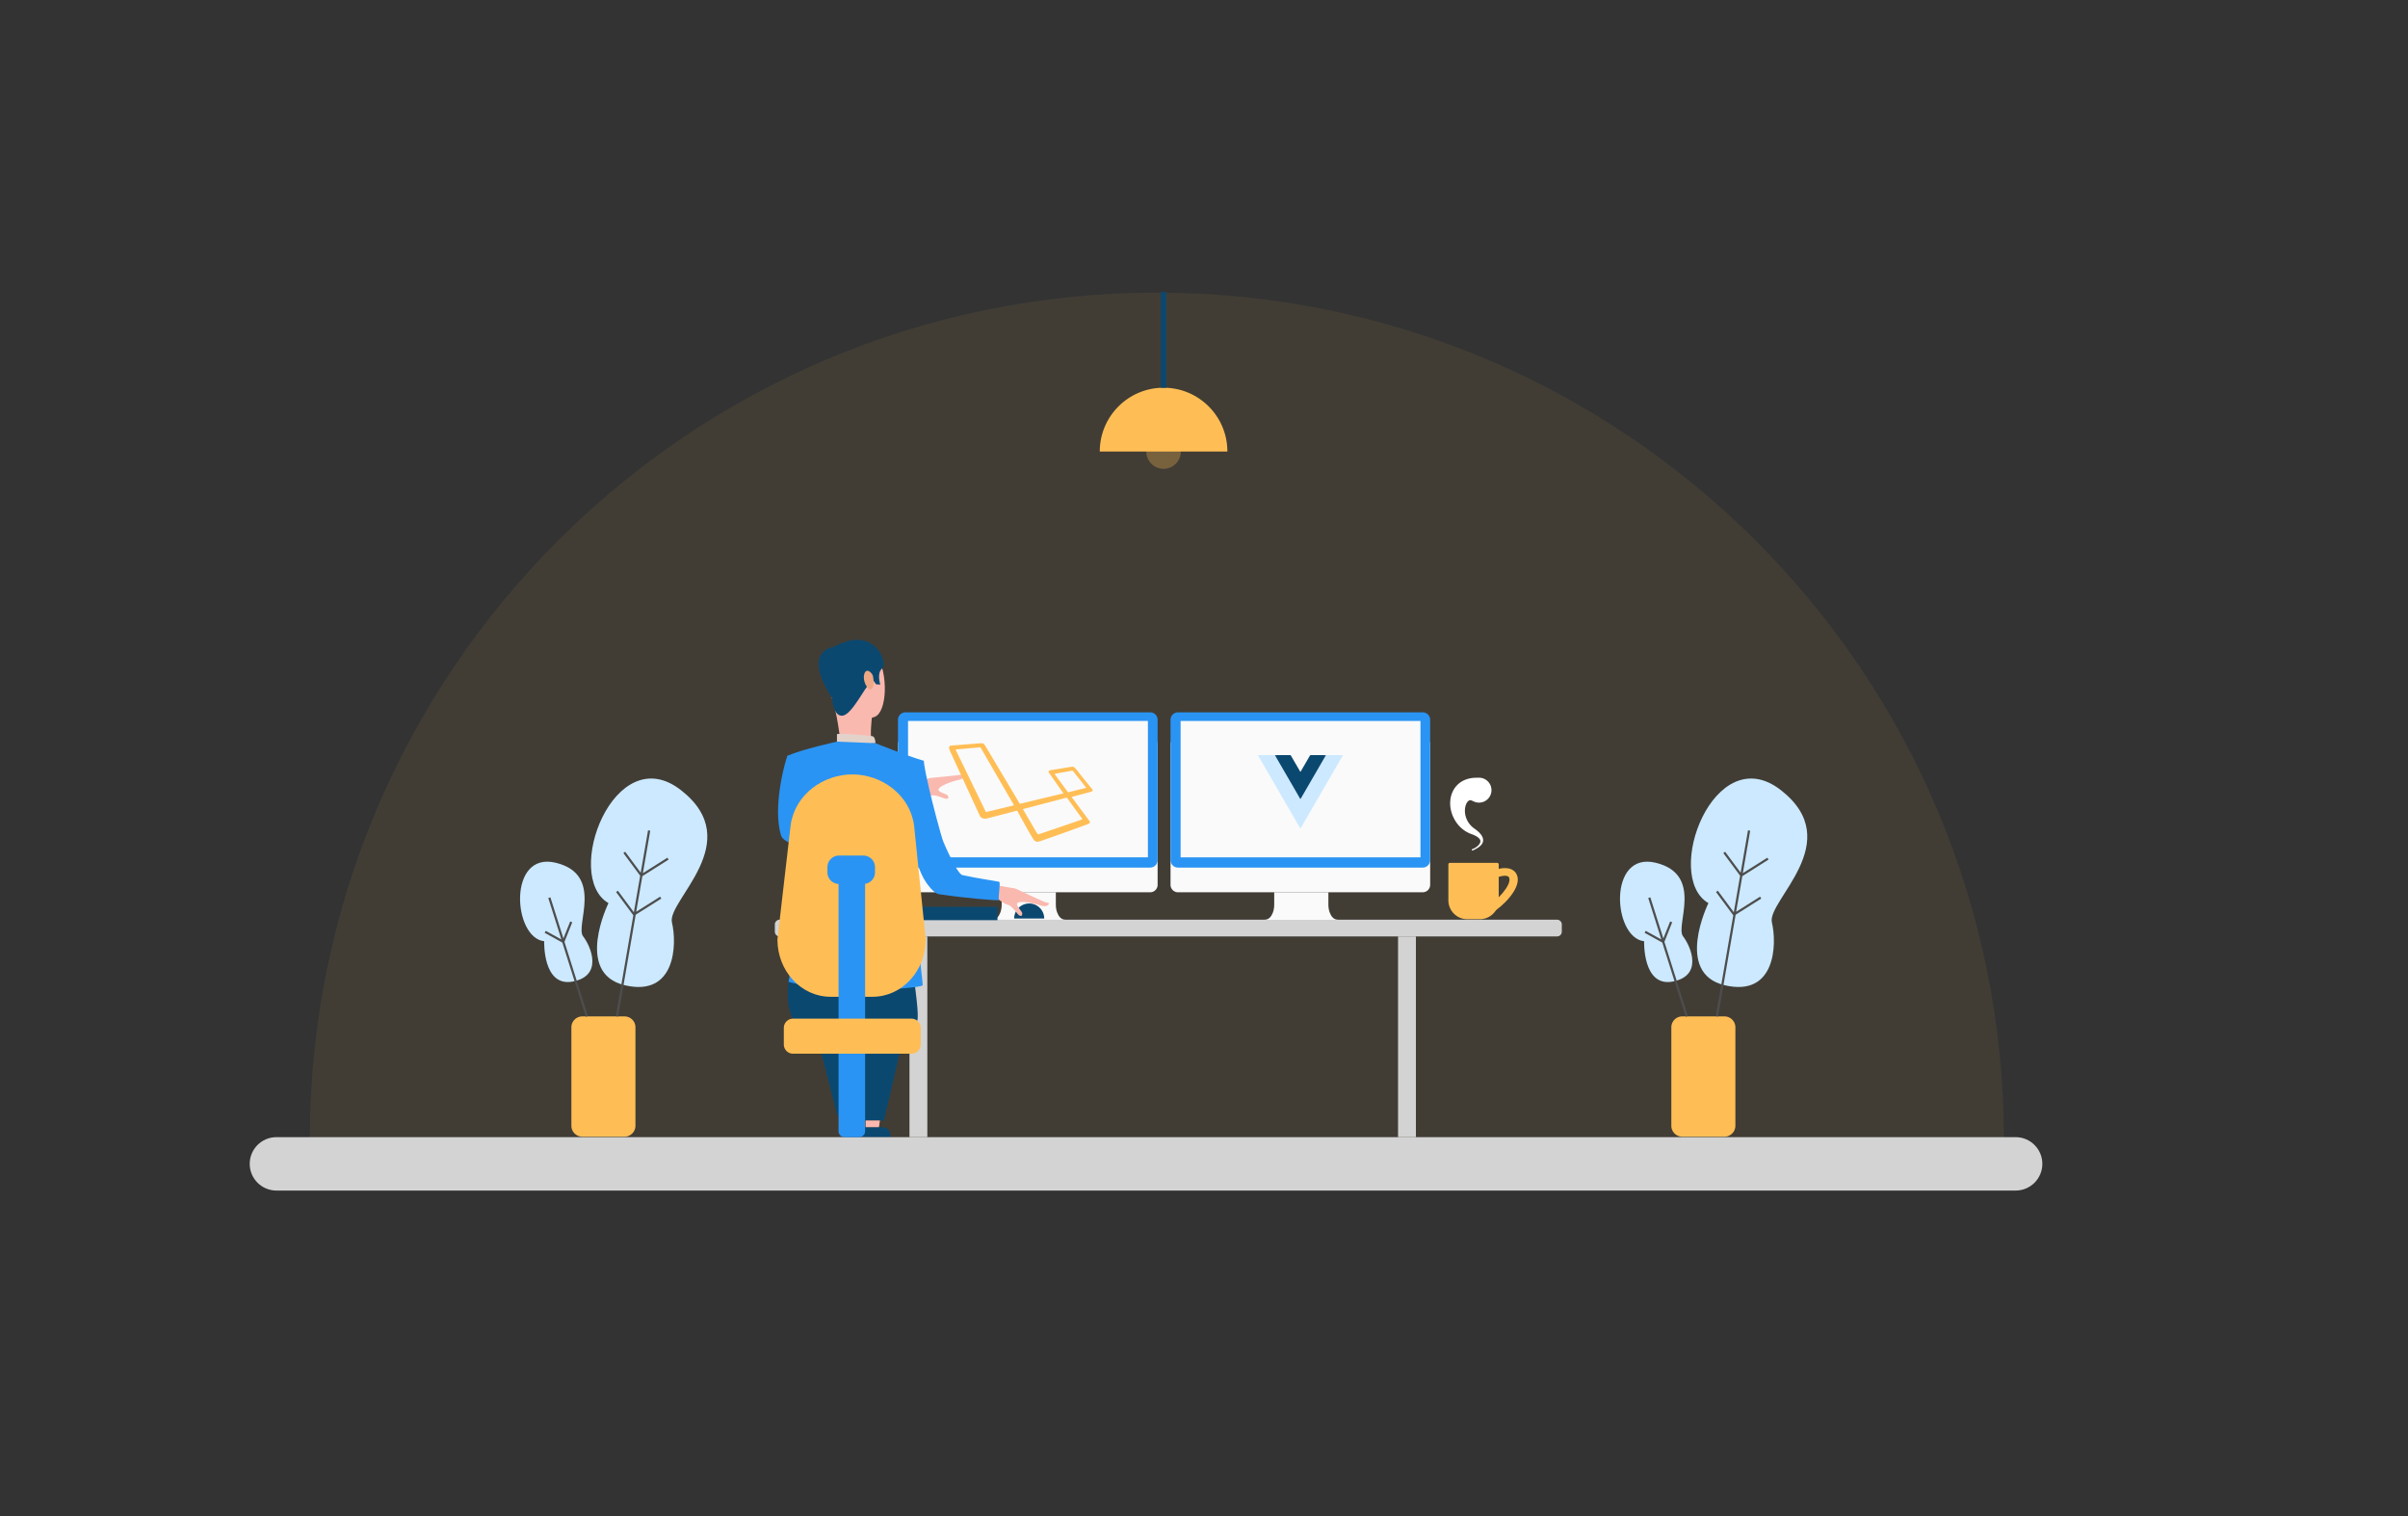 <svg xmlns="http://www.w3.org/2000/svg" viewBox="0 220 1080 680" id="frontend-designer"><rect x="0" y="220" width="1080" height="680" fill="#333333" stroke="none"/><path fill="#FFBE55" d="M138.95 731.168c0-209.822 170.094-379.916 379.916-379.916s379.916 170.094 379.916 379.916" opacity=".07"></path><g fill="#FFBE55"><path d="M671.504 607.021h-21.221a.679.679 0 0 0-.679.679v16.102a8.483 8.483 0 0 0 8.483 8.483h5.614a8.483 8.483 0 0 0 8.483-8.483V607.7a.68.68 0 0 0-.68-.679z"></path><path d="M668.96 629.509c4.789-2.704 13.004-10.684 11.636-16.299-.366-1.501-1.283-2.631-2.654-3.267-3.173-1.475-7.716.306-8.223.514l1.512 3.153c1.096-.446 3.775-1.175 5.036-.586.255.119.536.324.686.943.798 3.272-5.631 10.167-9.939 12.6l1.946 2.942z"></path></g><path fill="#FAFAFA" d="M515.851 620.209H406.1a3.347 3.347 0 0 1-3.347-3.347V553.92a3.346 3.346 0 0 1 3.346-3.346H515.85a3.346 3.346 0 0 1 3.346 3.346v62.942a3.345 3.345 0 0 1-3.345 3.347z"></path><path fill="#FAFAFA" d="M474.144 629.284c-.417-1.113-.594-2.321-.594-3.528v-5.548h-24.293v5.548c0 1.207-.177 2.415-.594 3.528-.58 1.548-1.691 3.267-3.764 3.267H477.907c-2.072 0-3.183-1.719-3.763-3.267z"></path><path fill="#D3D3D3" d="M698.362 640.01H349.647a2.118 2.118 0 0 1-2.118-2.118v-3.258c0-1.17.948-2.118 2.118-2.118h348.715c1.17 0 2.118.948 2.118 2.118v3.258a2.117 2.117 0 0 1-2.118 2.118z"></path><path fill="#D3D3D3" d="M407.903 640.01h8.01v90.034h-8.01zM627.037 640.01h8.01v90.034h-8.01z"></path><path fill="#2A94F4" d="M515.851 609.133H406.1a3.347 3.347 0 0 1-3.347-3.347v-62.942a3.347 3.347 0 0 1 3.347-3.347h109.751a3.346 3.346 0 0 1 3.346 3.346v62.942a3.346 3.346 0 0 1-3.346 3.348z"></path><path fill="#FAFAFA" d="M407.264 543.372h107.585v61.174H407.264zM638.089 620.209h-109.75a3.347 3.347 0 0 1-3.347-3.347V553.92a3.347 3.347 0 0 1 3.347-3.347H638.09a3.347 3.347 0 0 1 3.347 3.347v62.942a3.348 3.348 0 0 1-3.348 3.347z"></path><path fill="#FAFAFA" d="M596.382 629.284c-.417-1.113-.594-2.321-.594-3.528v-5.548h-24.293v5.548c0 1.207-.177 2.415-.594 3.528-.58 1.548-1.691 3.267-3.764 3.267H600.145c-2.072 0-3.182-1.719-3.763-3.267z"></path><path fill="#2A94F4" d="M638.089 609.133h-109.75a3.347 3.347 0 0 1-3.347-3.347v-62.942a3.347 3.347 0 0 1 3.347-3.347H638.09a3.347 3.347 0 0 1 3.347 3.347v62.942a3.348 3.348 0 0 1-3.348 3.347z"></path><path fill="#FAFAFA" d="M529.502 543.372h107.585v61.174H529.502z"></path><path fill="#FFF" d="M660.316 600.878a7.681 7.681 0 0 0 2.023-1.102c.608-.458 1.156-1.021 1.437-1.649.3-.631.219-1.241-.111-1.739-.34-.504-.898-.927-1.507-1.285a13.398 13.398 0 0 0-1.99-.919c-.323-.118-.763-.275-1.175-.462a13.851 13.851 0 0 1-1.218-.611 14.024 14.024 0 0 1-4.185-3.675 15.7 15.7 0 0 1-2.611-5.179c-.543-1.92-.76-4.022-.372-6.258a11.803 11.803 0 0 1 1.156-3.398 10.312 10.312 0 0 1 2.526-3.139c1.082-.914 2.392-1.601 3.721-2.015a13.654 13.654 0 0 1 3.926-.605l1.341-.017a5.588 5.588 0 1 1-2.38 10.61c-.667-.325-1.021-.499-1.447-.52-.43-.035-1.097.348-1.582 1.188-.49.824-.798 1.975-.843 3.189a9.307 9.307 0 0 0 .621 3.73 9.955 9.955 0 0 0 2.917 4.076c.266.228.538.426.913.687.695.501 1.374 1.042 2.001 1.678.616.638 1.219 1.372 1.538 2.326.161.47.227 1 .145 1.501a3.285 3.285 0 0 1-.546 1.326c-.533.746-1.214 1.253-1.906 1.697a19.02 19.02 0 0 1-2.17 1.147.312.312 0 0 1-.258-.567c.008-.003.015-.007.023-.009l.013-.006z"></path><path fill="#FAFAFA" d="M613.67 596.83h-59.085a6.29 6.29 0 0 1-6.29-6.289v-33.677a6.289 6.289 0 0 1 6.29-6.289h59.085a6.289 6.289 0 0 1 6.289 6.289v33.677a6.29 6.29 0 0 1-6.289 6.289z"></path><path fill="#0B4870" d="M454.86 631.978a6.737 6.737 0 1 1 13.474 0"></path><path fill="#FAB9AF" d="M402.56 575.419s4.474-2.139 6.438-3.259c1.964-1.117 7.015-2.654 7.423-3.018.407-.366 14.974-1.264 15.858-2.025.883-.761 1.742 1.786-2.033 2.613s-9.028 2.849-9.316 4.325c-.287 1.476 3.878 1.825 4.3 3.04.422 1.215-.118.944-.715 1.203-.598.261-4.955-2.152-6.871-1.466-1.916.686-4.845-.263-6.314.239-1.468.502-8.609 2.905-8.609 2.905l-.161-4.557z"></path><path fill="#EAD8CF" d="m410.634 578.578 2.304-.852s-2.874-6.745-4.128-6.582c-1.446.19-3.248.666-3.248.666l5.072 6.768z"></path><path fill="#CCE9FF" d="M411.161 579.744c-.295-.22-4.899-9.053-4.899-9.053l-9.837 1.334 5.316 10.463 9.42-2.744z"></path><path fill="#FAB9AF" d="M439.498 616.685s5.035.456 7.34.501c2.304.044 7.531 1.331 8.078 1.223.549-.106 13.782 6.702 14.954 6.492 1.171-.206.596 2.476-3.144 1.232-3.74-1.245-9.397-2.211-10.419-1.068-1.02 1.144 2.448 3.622 2.183 4.905-.263 1.288-.593.767-1.252.684-.661-.085-3.221-4.47-5.257-4.869-2.035-.397-4.109-2.757-5.656-3.081-1.548-.325-9.06-1.944-9.06-1.944l2.233-4.075zM376.765 509.295s11.279-4.213 16.48 4.374c5.2 8.585 4.7 25.771-.987 27.886-5.684 2.113-14.225 1.008-17.135-4.364-2.91-5.372-5.539-13.137-5.412-18.328.126-5.192 4.093-8.07 7.054-9.568z"></path><path fill="#FAB9AF" d="M391.035 541.947s-.911 8.095-.135 9.598c.776 1.498-14.079 0-14.079 0s-1.341-11.671-3.709-18.568c-2.369-6.891 17.923 8.97 17.923 8.97z"></path><path fill="#0B4870" d="M373.112 532.977s.546 8.689 4.882 8.009c4.335-.678 10.139-13.383 11.949-14.015 1.81-.634 1.827-1.698 1.827-1.698l1.133 1.656 1.922.122s-1.753-5.16.892-7.265c2.646-2.103-2.746-16.701-16.648-11.841 0 0-10.679 2.944-10.291 9.016.389 6.075 1.945 12.994 4.334 16.016z"></path><path fill="#E2D2CA" d="M392.662 553.351s-.049-2.864-1.348-3.142c-1.299-.273-14.341-1.527-15.935-.9v3.34s3.073 1.89 17.283.702z"></path><path fill="#EEA886" d="M391.483 523.066c-.243-1.02-2.834-3.93-3.825-.812-.992 3.115 1.499 7.309 2.888 6.948 1.389-.357 1.554-3.553.937-6.136z"></path><path fill="#0B4870" d="M410.416 662.734s1.774 12.663 1.026 14.908-7.486 12.726-7.486 12.726l-7.486 32.19h-8.983l-.749-37.43-3.743 35.933-7.486-.749-8.983-35.184s-15.842-.853-12.787-25.13c3.054-24.277 56.677 2.736 56.677 2.736z"></path><path fill="#2A94F4" d="M353.672 660.381s6.916 2.037 18.712 3.337c11.795 1.3 41.265-.468 41.451-1.861.187-1.395-6.339-51.891-5.967-54.491.371-2.6.57-11.866.57-11.866.146 2.539 2.732 12.91 5.855 18.562 1.127 2.042 4.428 6.638 6.735 6.987 12.872 1.945 26.228 2.918 27.096 2.694-.729-.317.807-7.966 0-8.235-.706-.237-9.732-1.497-16.469-2.994-2.476-.55-8.422-14.627-8.422-14.627-1.115-2.508-5.174-18.304-6.435-23.771-2.846-12.329-2.408-12.841-2.408-12.841-8.628-2.61-21.726-7.924-21.726-7.924l-17.283-.702s-15.862 3.491-22.108 6.311c-.593.268-.595 14.151-2.221 17.791l5.179 10.926s2.991 21.643 3.612 31.269c.284 4.419-6.171 41.435-6.171 41.435z"></path><path fill="#2A94F4" d="M350.332 594.776c.451 1.456 2.501 2.686 3.831 3.225a4.963 4.963 0 0 0 2.768.278l.677-.124v-.002l11.844-2.198s2.591-29.845-16.18-36.995c-.497.163-7.085 22.453-2.94 35.816z"></path><path fill="#0B4870" d="M373.554 510.307s-14.192 1.439-.253 22.985l.253-22.985zM394.972 725.553s2.994 0 3.743 1.497.749 2.994.749 2.994h-12.726l.749-4.492h7.485z"></path><path fill="#FFBE55" d="M490.055 574.784c-.615.394-1.33.503-2.014.69a794.89 794.89 0 0 1-7.164 1.916c-.23.061-.221.112-.095.281 2.572 3.456 5.139 6.916 7.707 10.376a3.6 3.6 0 0 1 .227.332c.248.424.186.688-.229.944a5.18 5.18 0 0 1-.919.434c-4.069 1.525-8.162 2.987-12.254 4.449-2.714.97-5.434 1.924-8.154 2.878-.522.183-1.057.329-1.603.426-.605.107-1.132-.045-1.574-.479-.465-.456-.794-1.011-1.12-1.565-2.227-3.778-4.317-7.635-6.459-11.461-.231-.412-.23-.412-.685-.294-4.335 1.127-8.67 2.255-13.006 3.381-.516.134-1.039.181-1.565.067-.826-.179-1.421-.665-1.77-1.424-4.398-9.543-8.789-19.088-13.185-28.632a10.743 10.743 0 0 1-.529-1.422v-.483c.13-.56.535-.77 1.058-.81 1.476-.114 2.954-.214 4.43-.329 2.446-.192 4.891-.388 7.336-.591.215-.018.441.013.645-.093h1.556c.672.194.987.754 1.31 1.295 1.837 3.075 3.668 6.153 5.501 9.23 3.254 5.464 6.51 10.927 9.757 16.394.114.192.216.222.419.173 4.199-1.012 8.399-2.018 12.599-3.024l6.404-1.532c.077-.018.152-.043.229-.065-.02-.125-.1-.201-.161-.287-2.044-2.921-4.088-5.842-6.134-8.762-.531-.757-.385-1.163.534-1.335 1.009-.189 2.027-.327 3.04-.494 1.885-.31 3.769-.626 5.654-.937.299-.049.601-.09.901-.131.488-.067.891.118 1.251.429.601.519 1.043 1.175 1.536 1.786 2.072 2.567 4.106 5.163 6.21 7.704.095.115.179.244.314.321.002.215.002.43.002.644zm-47.775 9.425c.108-.022.222-.041.335-.068.989-.238 1.977-.479 2.966-.718 2.897-.699 5.795-1.397 8.692-2.097.415-.1.472-.248.248-.601a6.5 6.5 0 0 1-.153-.252c-4.816-8.317-9.632-16.634-14.44-24.956-.147-.255-.316-.324-.584-.297-.551.056-1.104.092-1.656.14l-3.952.344c-1.549.135-3.097.275-4.646.406-.399.034-.471.123-.338.499.03.084.071.164.111.243.219.439.444.876.659 1.318 4.134 8.503 8.268 17.006 12.4 25.51.062.127.147.246.158.395.008.121.101.128.2.134zm23.508 9.997c.066-.018.162-.039.255-.07 4.762-1.622 9.525-3.245 14.286-4.87 1.604-.547 3.206-1.102 4.808-1.654.284-.098.312-.169.167-.427a3.658 3.658 0 0 0-.22-.336c-1.567-2.153-3.136-4.304-4.701-6.459-.546-.752-1.078-1.514-1.616-2.271-.152-.213-.308-.377-.619-.292-1.567.424-3.137.837-4.708 1.248-4.798 1.255-9.597 2.508-14.397 3.757-.198.051-.254.094-.131.303 1.907 3.25 3.803 6.507 5.706 9.76.211.362.409.734.688 1.052.12.139.258.247.482.259zm15.041-28.542c-.152.031-.326.07-.502.101l-6.639 1.197c-.703.127-.726.186-.306.757 1.83 2.491 3.662 4.98 5.489 7.474.103.141.188.187.372.14 1.91-.487 3.823-.964 5.736-1.439.571-.142 1.148-.263 1.719-.405.406-.101.437-.215.184-.534-.895-1.126-1.788-2.254-2.679-3.383-.936-1.185-1.869-2.372-2.803-3.558-.141-.178-.3-.332-.571-.35z"></path><path fill="#D3D3D3" d="M904.022 754H123.978c-6.615 0-11.978-5.363-11.978-11.978 0-6.615 5.363-11.978 11.978-11.978h780.045c6.615 0 11.978 5.363 11.978 11.978C916 748.637 910.637 754 904.022 754z"></path><path fill="#0B4870" d="M385.24 626.737h62.134v5.989H385.24z"></path><path fill="#FFBE55" d="M391.358 667.08h-18.851c-13.159 0-23.826-11.507-23.826-25.702l5.959-51.495c2.048-13.726 14.752-22.54 27.64-22.54 13.03 0 25.81 9.032 27.697 22.939l5.207 51.095c0 14.196-10.667 25.703-23.826 25.703z"></path><path fill="#2A94F4" d="M385.315 730.045h-6.526a2.694 2.694 0 0 1-2.694-2.694V612.809a2.695 2.695 0 0 1 2.694-2.695h6.526a2.694 2.694 0 0 1 2.694 2.695V727.35a2.695 2.695 0 0 1-2.694 2.695z"></path><path fill="#2A94F4" d="M387.222 616.488h-10.895a5.221 5.221 0 0 1-5.221-5.221v-2.305a5.221 5.221 0 0 1 5.221-5.221h10.895a5.221 5.221 0 0 1 5.221 5.221v2.305a5.221 5.221 0 0 1-5.221 5.221z"></path><path fill="#FFBE55" d="M408.8 692.615h-53.109a4.138 4.138 0 0 1-4.138-4.138v-7.444a4.138 4.138 0 0 1 4.138-4.138H408.8a4.138 4.138 0 0 1 4.138 4.138v7.444a4.137 4.137 0 0 1-4.138 4.138z"></path><circle cx="521.868" cy="422.521" r="7.754" fill="#FFBE55" opacity=".29"></circle><path fill="#FFBE55" d="M521.868 393.905c-15.804 0-28.616 12.812-28.616 28.616h57.232c0-15.804-12.811-28.616-28.616-28.616z"></path><path fill="#0B4870" d="M520.657 350.985h2.422v42.92h-2.422z"></path><path fill="#CCE9FF" d="M602.335 558.784c-.732 1.057-1.323 2.199-1.967 3.309-5.624 9.689-11.238 19.384-16.855 29.078-.268.463-.267.463-.535 0-6.183-10.67-12.365-21.339-18.551-32.007-.077-.133-.123-.295-.271-.38v-.095l7.645.017c.316.551.629 1.103.947 1.652l5.35 9.229c1.648 2.843 3.296 5.686 4.938 8.532.156.271.262.271.416 0 .582-1.02 1.175-2.034 1.764-3.051 1.927-3.324 3.854-6.647 5.779-9.971 1.233-2.129 2.461-4.261 3.692-6.392l7.645-.017c.003.033.003.064.003.096z"></path><path fill="#0B4870" d="M571.802 558.705c2.257-.005 4.513-.005 6.77-.024.29-.003.375.164.488.359a6469.37 6469.37 0 0 0 3.89 6.706c.085.146.176.287.269.437.19-.118.237-.293.322-.438 1.291-2.22 2.585-4.439 3.862-6.667.16-.279.321-.402.66-.398 2.209.023 4.418.02 6.627.026-1.231 2.131-2.459 4.262-3.692 6.392-1.925 3.325-3.853 6.648-5.779 9.971-.589 1.016-1.182 2.031-1.764 3.051-.155.271-.26.271-.416 0-1.643-2.846-3.291-5.689-4.938-8.532-1.783-3.077-3.568-6.152-5.35-9.229-.32-.551-.634-1.103-.949-1.654z"></path><path fill="#FAB9AF" d="m394.654 722.559-.431 2.994h-5.988v-2.994z"></path><path fill="#FFBE55" d="M778.328 724.928a4.904 4.904 0 0 1-4.904 4.904h-18.917a4.904 4.904 0 0 1-4.904-4.904v-44.14a4.904 4.904 0 0 1 4.904-4.904h18.917a4.904 4.904 0 0 1 4.904 4.904v44.14z"></path><path fill="#CCE9FF" d="M766.234 625.074s-15.486 31.479 7.331 36.84c22.817 5.361 23.475-18.384 21.137-28.17s33.869-36.094 4.007-59.369c-29.862-23.274-53.135 38.692-32.475 50.699z"></path><path fill="#CCE9FF" d="M737.398 642.163s-.729 20.715 12.867 18.083c13.596-2.632 8.204-15.59 4.576-20.299-3.628-4.709 9.521-27.651-12.208-32.969-21.728-5.319-19.277 33.712-5.235 35.185z"></path><path fill="none" stroke="#4D4D4D" stroke-miterlimit="10" d="m739.717 622.635 16.815 53.248M749.526 633.478l-3.562 8.941-8.116-4.471M784.472 592.508l-14.425 83.375M792.934 605.119l-11.95 7.548-7.667-10.35M789.665 622.604l-11.951 7.547-7.667-10.35"></path><path fill="#FFBE55" d="M284.999 724.928a4.904 4.904 0 0 1-4.904 4.904h-18.917a4.904 4.904 0 0 1-4.904-4.904v-44.14a4.904 4.904 0 0 1 4.904-4.904h18.917a4.904 4.904 0 0 1 4.904 4.904v44.14z"></path><path fill="#CCE9FF" d="M272.904 625.074s-15.486 31.479 7.331 36.84c22.817 5.361 23.475-18.384 21.137-28.17-2.338-9.786 33.869-36.094 4.007-59.369-29.862-23.274-53.135 38.692-32.475 50.699z"></path><path fill="#CCE9FF" d="M244.068 642.163s-.729 20.715 12.867 18.083c13.596-2.632 8.204-15.59 4.576-20.299-3.629-4.709 9.52-27.651-12.208-32.969s-19.276 33.712-5.235 35.185z"></path><path fill="none" stroke="#4D4D4D" stroke-miterlimit="10" d="m246.387 622.635 16.815 53.248M256.196 633.478l-3.561 8.941-8.116-4.471M291.142 592.508l-14.425 83.375M299.605 605.119l-11.951 7.548-7.667-10.35M296.335 622.604l-11.95 7.547-7.668-10.35"></path></svg>